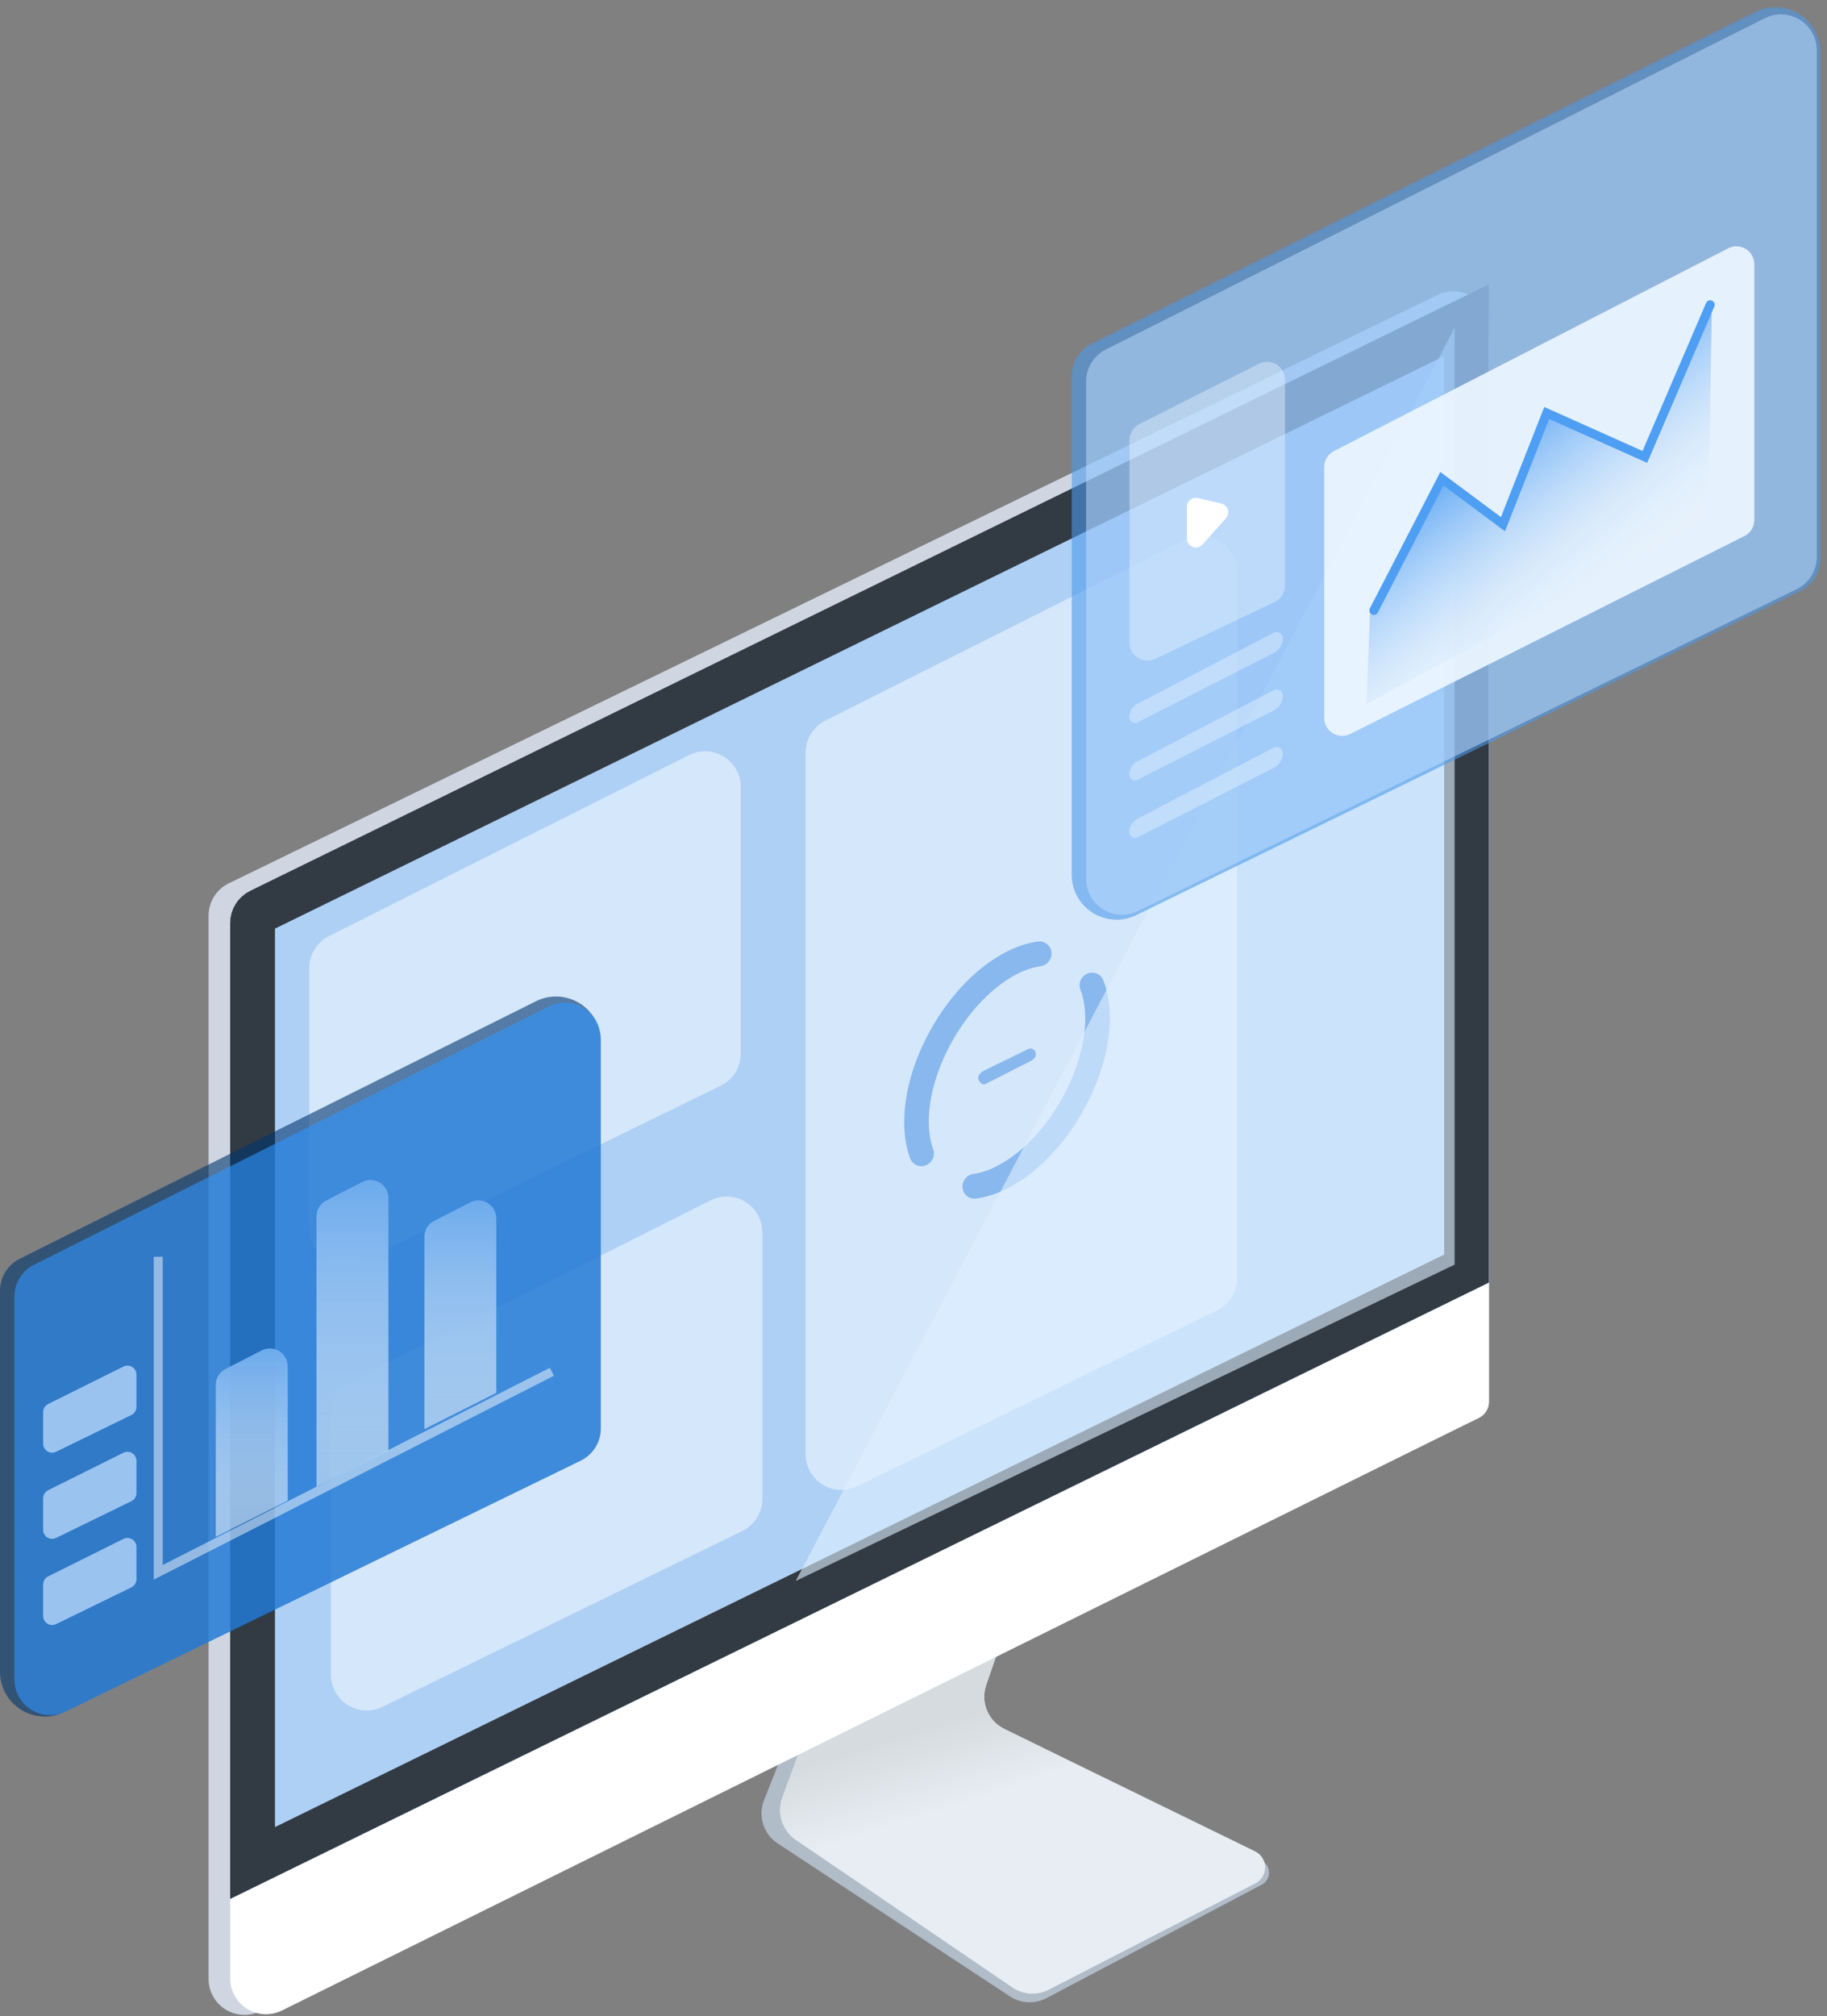 <?xml version="1.0" encoding="UTF-8"?>
<svg width="204px" height="225px" viewBox="0 0 204 225" version="1.1" xmlns="http://www.w3.org/2000/svg" xmlns:xlink="http://www.w3.org/1999/xlink">
    <rect x="0" y="0" width="204" height="225" fill="#808080" stroke="none"/>
    <!-- Generator: Sketch 46.2 (44496) - http://www.bohemiancoding.com/sketch -->
    <title>Group 29</title>
    <desc>Created with Sketch.</desc>
    <defs>
        <linearGradient x1="40.077%" y1="26.168%" x2="58.622%" y2="76.288%" id="linearGradient-1">
            <stop stop-color="#D6DBDF" offset="0%"></stop>
            <stop stop-color="#D6DBDF" offset="36.633%"></stop>
            <stop stop-color="#E7EDF2" offset="100%"></stop>
        </linearGradient>
        <path d="M27.942,99.41 L163.373,33.132 L163.373,33.132 C164.365,32.647 165.563,33.057 166.048,34.05 C166.182,34.323 166.252,34.624 166.252,34.929 L166.252,143.12 L25.701,211.905 L25.701,103.003 L25.701,103.003 C25.701,101.476 26.571,100.082 27.942,99.41 Z" id="path-2"></path>
        <linearGradient x1="50%" y1="0%" x2="50%" y2="100%" id="linearGradient-3">
            <stop stop-color="#6BAAED" offset="0%"></stop>
            <stop stop-color="#FFFFFF" stop-opacity="0.5" offset="100%"></stop>
        </linearGradient>
        <linearGradient x1="35.163%" y1="28.989%" x2="68.091%" y2="77.804%" id="linearGradient-4">
            <stop stop-color="#4E9EF3" offset="0%"></stop>
            <stop stop-color="#FFFFFF" stop-opacity="0" offset="100%"></stop>
        </linearGradient>
    </defs>
    <g id="Page-1" stroke="none" stroke-width="1" fill="none" fill-rule="evenodd">
        <g id="算力" transform="translate(-1209, -3250)">
            <g id="Group-11" transform="translate(0, 3060)">
                <g id="home-hashcoin" transform="translate(1073, 67)">
                    <g id="Group-29" transform="translate(136, 123)">
                        <path d="M88.447,192.982 L85.31,200.891 L85.31,200.891 C84.611,202.654 85.245,204.665 86.829,205.707 L112.771,222.784 L112.771,222.784 C113.988,223.585 115.545,223.661 116.834,222.982 L140.887,210.316 L140.887,210.316 C141.629,209.926 141.914,209.007 141.523,208.264 C141.359,207.951 141.09,207.706 140.763,207.57 L140.763,207.57 L109.218,194.427 L109.218,194.427 C107.268,193.615 106.286,191.427 106.975,189.43 L109.376,182.475 L88.447,192.982 Z" id="Path-4" fill="#B1BCC9"></path>
                        <path d="M90.583,192.242 L87.396,200.599 L87.396,200.599 C86.736,202.329 87.35,204.287 88.881,205.33 L113.032,221.782 L113.032,221.782 C114.243,222.608 115.81,222.704 117.113,222.033 L140.177,210.171 L140.177,210.171 C141.159,209.666 141.546,208.46 141.041,207.477 C140.843,207.094 140.527,206.784 140.139,206.595 L112.144,192.932 L112.144,192.932 C110.327,192.046 109.457,189.943 110.117,188.032 L112.588,180.872 L90.583,192.242 Z" id="Path-4-Copy-2" fill="#E7EDF2"></path>
                        <path d="M90.515,191.9 L87.337,200.622 L87.337,200.622 C86.709,202.344 87.333,204.272 88.849,205.301 L93.684,208.581 L119.633,196.644 L112.123,192.939 L112.123,192.939 C110.316,192.048 109.455,189.951 110.112,188.047 L112.588,180.872 L90.515,191.9 Z" id="Path-4-Copy" fill="url(#linearGradient-1)"></path>
                        <path d="M25.541,98.577 L160.502,32.915 L160.502,32.915 C162.488,31.948 164.882,32.775 165.849,34.761 C166.114,35.307 166.252,35.905 166.252,36.511 L166.252,156.433 L166.252,156.433 C166.252,157.199 165.815,157.897 165.127,158.232 L29.041,224.442 L29.041,224.442 C27.055,225.408 24.661,224.582 23.694,222.595 C23.429,222.05 23.291,221.451 23.291,220.845 L23.291,102.174 L23.291,102.174 C23.291,100.644 24.165,99.247 25.541,98.577 Z" id="Rectangle-10" fill="#CFD6E2"></path>
                        <path d="M27.927,100.151 L160.478,34.555 L160.478,34.555 C162.458,33.576 164.857,34.386 165.837,36.366 C166.11,36.918 166.252,37.525 166.252,38.14 L166.252,156.421 L166.252,156.421 C166.252,157.181 165.821,157.876 165.139,158.213 L31.475,224.36 L31.475,224.36 C29.495,225.34 27.096,224.529 26.116,222.549 C25.843,221.998 25.701,221.391 25.701,220.775 L25.701,103.736 L25.701,103.736 C25.701,102.215 26.563,100.826 27.927,100.151 Z" id="Rectangle-10-Copy-2" fill="#FFFFFF"></path>
                        <g id="Rectangle-10-Copy">
                            <use fill="#AED0F4" fill-rule="evenodd" xlink:href="#path-2"></use>
                            <path stroke="#323A43" stroke-width="5" d="M28.201,207.898 L163.752,141.561 L163.752,35.73 L29.041,101.656 C28.527,101.908 28.201,102.431 28.201,103.003 L28.201,207.898 Z"></path>
                        </g>
                        <path d="M36.74,104.456 L76.929,84.263 L76.929,84.263 C78.902,83.271 81.307,84.067 82.299,86.041 C82.579,86.598 82.724,87.213 82.724,87.837 L82.724,117.563 L82.724,117.563 C82.724,119.091 81.853,120.486 80.48,121.157 L40.291,140.785 L40.291,140.785 C38.306,141.754 35.911,140.931 34.941,138.946 C34.674,138.399 34.535,137.799 34.535,137.19 L34.535,108.03 L34.535,108.03 C34.535,106.518 35.388,105.135 36.74,104.456 Z" id="Rectangle-10-Copy-15" fill-opacity="0.5" fill="#FCFEFF"></path>
                        <path d="M39.149,154.144 L79.338,133.951 L79.338,133.951 C81.312,132.959 83.716,133.755 84.708,135.729 C84.988,136.286 85.134,136.901 85.134,137.525 L85.134,167.251 L85.134,167.251 C85.134,168.779 84.263,170.174 82.889,170.845 L42.7,190.473 L42.7,190.473 C40.715,191.442 38.32,190.619 37.351,188.634 C37.084,188.087 36.945,187.487 36.945,186.878 L36.945,157.718 L36.945,157.718 C36.945,156.206 37.798,154.823 39.149,154.144 Z" id="Rectangle-10-Copy-16" fill-opacity="0.5" fill="#FCFEFF"></path>
                        <path d="M92.157,80.414 L132.346,60.22 L132.346,60.22 C134.32,59.228 136.724,60.025 137.716,61.998 C137.996,62.556 138.142,63.171 138.142,63.794 L138.142,142.645 L138.142,142.645 C138.142,144.173 137.271,145.568 135.897,146.239 L95.708,165.867 L95.708,165.867 C93.723,166.836 91.328,166.013 90.359,164.028 C90.092,163.481 89.953,162.881 89.953,162.272 L89.953,83.988 L89.953,83.988 C89.953,82.476 90.806,81.093 92.157,80.414 Z" id="Rectangle-10-Copy-20" fill-opacity="0.5" fill="#FCFEFF"></path>
                        <g id="Group-48" transform="translate(96.378, 101.78)" fill-rule="nonzero" fill="#88B8ED">
                            <path d="M11.877,3.485 C10.663,4.419 9.6,5.748 8.74,7.376 C7.253,10.194 6.425,13.81 6.425,17.63 C6.425,21.186 7.142,24.568 8.446,27.298 C9.292,29.069 10.368,30.529 11.614,31.564 C12.199,32.05 13.058,31.959 13.533,31.36 C14.008,30.762 13.919,29.883 13.334,29.397 C12.416,28.634 11.578,27.498 10.897,26.073 C9.781,23.736 9.153,20.774 9.153,17.63 C9.153,14.257 9.877,11.098 11.141,8.703 C11.823,7.41 12.637,6.393 13.516,5.717 C14.118,5.254 14.24,4.38 13.787,3.763 C13.335,3.147 12.48,3.023 11.877,3.485 Z M20.244,31.777 C21.526,30.793 22.64,29.368 23.524,27.616 C24.925,24.836 25.701,21.328 25.701,17.63 C25.701,13.817 24.876,10.208 23.394,7.392 C22.561,5.809 21.535,4.508 20.366,3.577 C19.771,3.104 18.914,3.213 18.452,3.822 C17.989,4.43 18.096,5.307 18.691,5.78 C19.542,6.458 20.33,7.457 20.992,8.716 C22.252,11.109 22.973,14.264 22.973,17.63 C22.973,20.897 22.294,23.966 21.099,26.337 C20.394,27.734 19.538,28.831 18.607,29.545 C18.005,30.007 17.883,30.882 18.335,31.498 C18.787,32.115 19.642,32.24 20.244,31.777 Z" id="Oval-9-Copy-6" transform="translate(16.063, 17.631) rotate(30) translate(-16.063, -17.631) "></path>
                            <path d="M13.646,19.198 L18.436,16.753 C18.785,16.581 19.276,16.395 19.276,15.857 C19.276,15.318 18.785,15.114 18.436,15.286 L13.646,17.621 C13.297,17.793 12.871,18.08 12.851,18.489 C12.831,18.899 13.297,19.37 13.646,19.198 Z" id="Path-23"></path>
                        </g>
                        <polygon id="Rectangle-10-Copy-21" fill-opacity="0.62" fill="#DDEEFF" points="162.419 36.585 162.419 141.124 88.842 176.429"></polygon>
                        <path d="M2.215,140.461 L59.852,111.727 L59.852,111.727 C62.323,110.495 65.325,111.5 66.557,113.971 C66.903,114.664 67.082,115.428 67.082,116.202 L67.082,159.402 L67.082,159.402 C67.082,160.932 66.209,162.329 64.833,162.999 L7.188,191.055 L7.188,191.055 C4.705,192.263 1.713,191.23 0.504,188.747 C0.172,188.065 -8.78893537e-15,187.317 -8.8817842e-15,186.559 L0,144.041 L2.66453526e-15,144.041 C5.17312131e-15,142.524 0.858,141.138 2.215,140.461 Z" id="Rectangle-10-Copy-3" fill-opacity="0.6" fill="#00366E"></path>
                        <path d="M121.882,38.365 L196.017,1.328 L196.017,1.328 C198.487,0.093 201.49,1.095 202.724,3.566 C203.071,4.26 203.251,5.025 203.251,5.8 L203.251,62.366 L203.251,62.366 C203.251,63.895 202.38,65.291 201.005,65.961 L126.861,102.124 L126.861,102.124 C124.379,103.335 121.386,102.304 120.175,99.822 C119.842,99.14 119.669,98.39 119.669,97.631 L119.669,41.944 L119.669,41.944 C119.669,40.428 120.526,39.043 121.882,38.365 Z" id="Rectangle-10-Copy-8" fill-opacity="0.6" fill="#4D9AEA"></path>
                        <path d="M3.813,141.128 L61.29,112.31 L61.29,112.31 C63.264,111.319 65.668,112.118 66.658,114.093 C66.937,114.649 67.082,115.263 67.082,115.885 L67.082,159.39 L67.082,159.39 C67.082,160.92 66.21,162.315 64.835,162.986 L7.359,190.996 L7.359,190.996 C5.373,191.964 2.978,191.139 2.011,189.153 C1.745,188.607 1.606,188.008 1.606,187.4 L1.606,144.704 L1.606,144.704 C1.606,143.19 2.461,141.806 3.813,141.128 Z" id="Rectangle-10-Copy-4" fill-opacity="0.6" fill="#3095FF"></path>
                        <path d="M123.48,39 L197.061,2.028 L197.061,2.028 C199.034,1.036 201.439,1.832 202.431,3.806 C202.711,4.363 202.856,4.978 202.856,5.602 L202.856,62.152 L202.856,62.152 C202.856,63.68 201.985,65.075 200.612,65.746 L127.031,101.681 L127.031,101.681 C125.046,102.651 122.651,101.827 121.681,99.842 C121.414,99.296 121.276,98.695 121.276,98.087 L121.276,42.574 L121.276,42.574 C121.276,41.062 122.128,39.679 123.48,39 Z" id="Rectangle-10-Copy-12" fill-opacity="0.5" fill="#C5E1FF"></path>
                        <path d="M148.95,50.335 L192.969,27.711 L192.969,27.711 C193.952,27.206 195.157,27.593 195.662,28.575 C195.808,28.858 195.884,29.171 195.884,29.489 L195.884,58.029 L195.884,58.029 C195.884,58.786 195.457,59.478 194.781,59.817 L150.762,81.91 L150.762,81.91 C149.774,82.406 148.572,82.007 148.077,81.02 C147.937,80.741 147.864,80.434 147.864,80.123 L147.864,52.114 L147.864,52.114 C147.864,51.364 148.284,50.678 148.95,50.335 Z" id="Rectangle-10-Copy-13" fill-opacity="0.9" fill="#EFF7FF"></path>
                        <path d="M127.219,47.318 L140.578,40.593 L140.578,40.593 C141.565,40.096 142.767,40.493 143.264,41.48 C143.404,41.759 143.478,42.067 143.478,42.379 L143.478,65.368 L143.478,65.368 C143.478,66.139 143.034,66.842 142.337,67.174 L128.978,73.528 L128.978,73.528 C127.98,74.003 126.787,73.579 126.312,72.582 C126.185,72.313 126.118,72.02 126.118,71.722 L126.118,49.105 L126.118,49.105 C126.118,48.349 126.544,47.658 127.219,47.318 Z" id="Rectangle-10-Copy-14" fill-opacity="0.4" fill="#EFF7FF"></path>
                        <path d="M127.009,91.363 L142.232,83.425 L142.232,83.425 C142.57,83.249 142.987,83.38 143.164,83.718 C143.215,83.817 143.242,83.926 143.242,84.037 L143.242,84.037 L143.242,84.037 C143.242,84.736 142.85,85.375 142.227,85.692 L127.014,93.434 L127.014,93.434 C126.702,93.593 126.322,93.469 126.163,93.158 C126.118,93.069 126.094,92.971 126.094,92.871 L126.094,92.871 L126.094,92.871 C126.094,92.237 126.447,91.656 127.009,91.363 Z" id="Rectangle-10-Copy-17" fill-opacity="0.4" fill="#EFF7FF"></path>
                        <path d="M127.009,84.951 L142.232,77.014 L142.232,77.014 C142.57,76.838 142.987,76.969 143.164,77.307 C143.215,77.405 143.242,77.515 143.242,77.626 L143.242,77.626 L143.242,77.626 C143.242,78.325 142.85,78.964 142.227,79.281 L127.014,87.023 L127.014,87.023 C126.702,87.181 126.322,87.057 126.163,86.746 C126.118,86.657 126.094,86.559 126.094,86.459 L126.094,86.459 L126.094,86.459 C126.094,85.826 126.447,85.245 127.009,84.951 Z" id="Rectangle-10-Copy-18" fill-opacity="0.4" fill="#EFF7FF"></path>
                        <path d="M127.009,78.54 L142.232,70.602 L142.232,70.602 C142.57,70.426 142.987,70.557 143.164,70.895 C143.215,70.994 143.242,71.104 143.242,71.215 L143.242,71.215 L143.242,71.215 C143.242,71.913 142.85,72.553 142.227,72.87 L127.014,80.612 L127.014,80.612 C126.702,80.77 126.322,80.646 126.163,80.335 C126.118,80.246 126.094,80.148 126.094,80.048 L126.094,80.048 L126.094,80.048 C126.094,79.414 126.447,78.833 127.009,78.54 Z" id="Rectangle-10-Copy-19" fill-opacity="0.4" fill="#EFF7FF"></path>
                        <path d="M5.373,156.681 L13.788,152.495 L13.788,152.495 C14.282,152.249 14.882,152.451 15.128,152.945 C15.197,153.083 15.233,153.236 15.233,153.39 L15.233,157.006 L15.233,157.006 C15.233,157.388 15.015,157.737 14.671,157.905 L6.257,162.008 L6.257,162.008 C5.761,162.25 5.162,162.044 4.92,161.547 C4.854,161.411 4.819,161.261 4.819,161.109 L4.819,157.577 L4.819,157.577 C4.819,157.197 5.034,156.85 5.373,156.681 Z" id="Rectangle-10-Copy-9" fill="#9AC4EF"></path>
                        <path d="M5.373,166.298 L13.788,162.112 L13.788,162.112 C14.282,161.866 14.882,162.068 15.128,162.562 C15.197,162.7 15.233,162.853 15.233,163.007 L15.233,166.623 L15.233,166.623 C15.233,167.005 15.015,167.354 14.671,167.522 L6.257,171.625 L6.257,171.625 C5.761,171.867 5.162,171.661 4.92,171.164 C4.854,171.028 4.819,170.878 4.819,170.726 L4.819,167.194 L4.819,167.194 C4.819,166.814 5.034,166.467 5.373,166.298 Z" id="Rectangle-10-Copy-10" fill="#9AC4EF"></path>
                        <path d="M5.373,175.915 L13.788,171.729 L13.788,171.729 C14.282,171.483 14.882,171.685 15.128,172.179 C15.197,172.317 15.233,172.47 15.233,172.624 L15.233,176.24 L15.233,176.24 C15.233,176.622 15.015,176.971 14.671,177.139 L6.257,181.242 L6.257,181.242 C5.761,181.484 5.162,181.278 4.92,180.781 C4.854,180.645 4.819,180.495 4.819,180.343 L4.819,176.811 L4.819,176.811 C4.819,176.431 5.034,176.085 5.373,175.915 Z" id="Rectangle-10-Copy-11" fill="#9AC4EF"></path>
                        <path d="M25.183,152.764 L29.214,150.699 L29.214,150.699 C30.197,150.195 31.402,150.584 31.906,151.567 C32.051,151.849 32.126,152.162 32.126,152.479 L32.126,167.457 L24.094,171.504 L24.094,154.544 L24.094,154.544 C24.094,153.793 24.515,153.106 25.183,152.764 Z" id="Rectangle-10-Copy-5" fill="url(#linearGradient-3)"></path>
                        <path d="M36.427,133.967 L40.458,131.902 L40.458,131.902 C41.441,131.399 42.647,131.787 43.15,132.771 C43.295,133.053 43.37,133.365 43.37,133.682 L43.37,161.847 L35.339,165.894 L35.339,135.747 L35.339,135.747 C35.339,134.997 35.759,134.31 36.427,133.967 Z" id="Rectangle-10-Copy-6" fill="url(#linearGradient-3)"></path>
                        <path d="M48.474,136.243 L52.506,134.178 L52.506,134.178 C53.489,133.674 54.694,134.063 55.197,135.046 C55.342,135.328 55.417,135.641 55.417,135.958 L55.417,155.436 L47.386,159.482 L47.386,138.023 L47.386,138.023 C47.386,137.272 47.806,136.585 48.474,136.243 Z" id="Rectangle-10-Copy-7" fill="url(#linearGradient-3)"></path>
                        <polyline id="Path-5" stroke-opacity="0.481" stroke="#FFFFFF" points="17.669 140.248 17.669 175.459 61.624 153.077"></polyline>
                        <g id="Group-28" transform="translate(152.598, 33.66)">
                            <polygon id="Path-6-Copy" fill="url(#linearGradient-4)" points="0.381 34.55 8.452 19.517 15.1 24.902 20.031 12.32 31.228 17.348 38.551 0 38.17 24.302 0 44.879"></polygon>
                            <polyline id="Path-6" stroke="#4E9EF3" stroke-linecap="round" points="0.803 34.461 8.401 19.761 15.218 24.835 20.109 12.429 31.064 17.328 38.36 0.347"></polyline>
                        </g>
                        <path d="M132.52,56.555 L132.52,60.105 L132.52,60.105 C132.52,60.657 132.967,61.105 133.52,61.105 C133.805,61.105 134.076,60.983 134.266,60.771 L136.892,57.826 L136.892,57.826 C137.26,57.413 137.224,56.781 136.811,56.414 C136.686,56.302 136.534,56.223 136.37,56.186 L133.744,55.58 L133.744,55.58 C133.206,55.456 132.669,55.792 132.545,56.33 C132.528,56.404 132.52,56.479 132.52,56.555 Z" id="Path-7" fill="#FFFFFF"></path>
                    </g>
                </g>
            </g>
        </g>
    </g>
</svg>